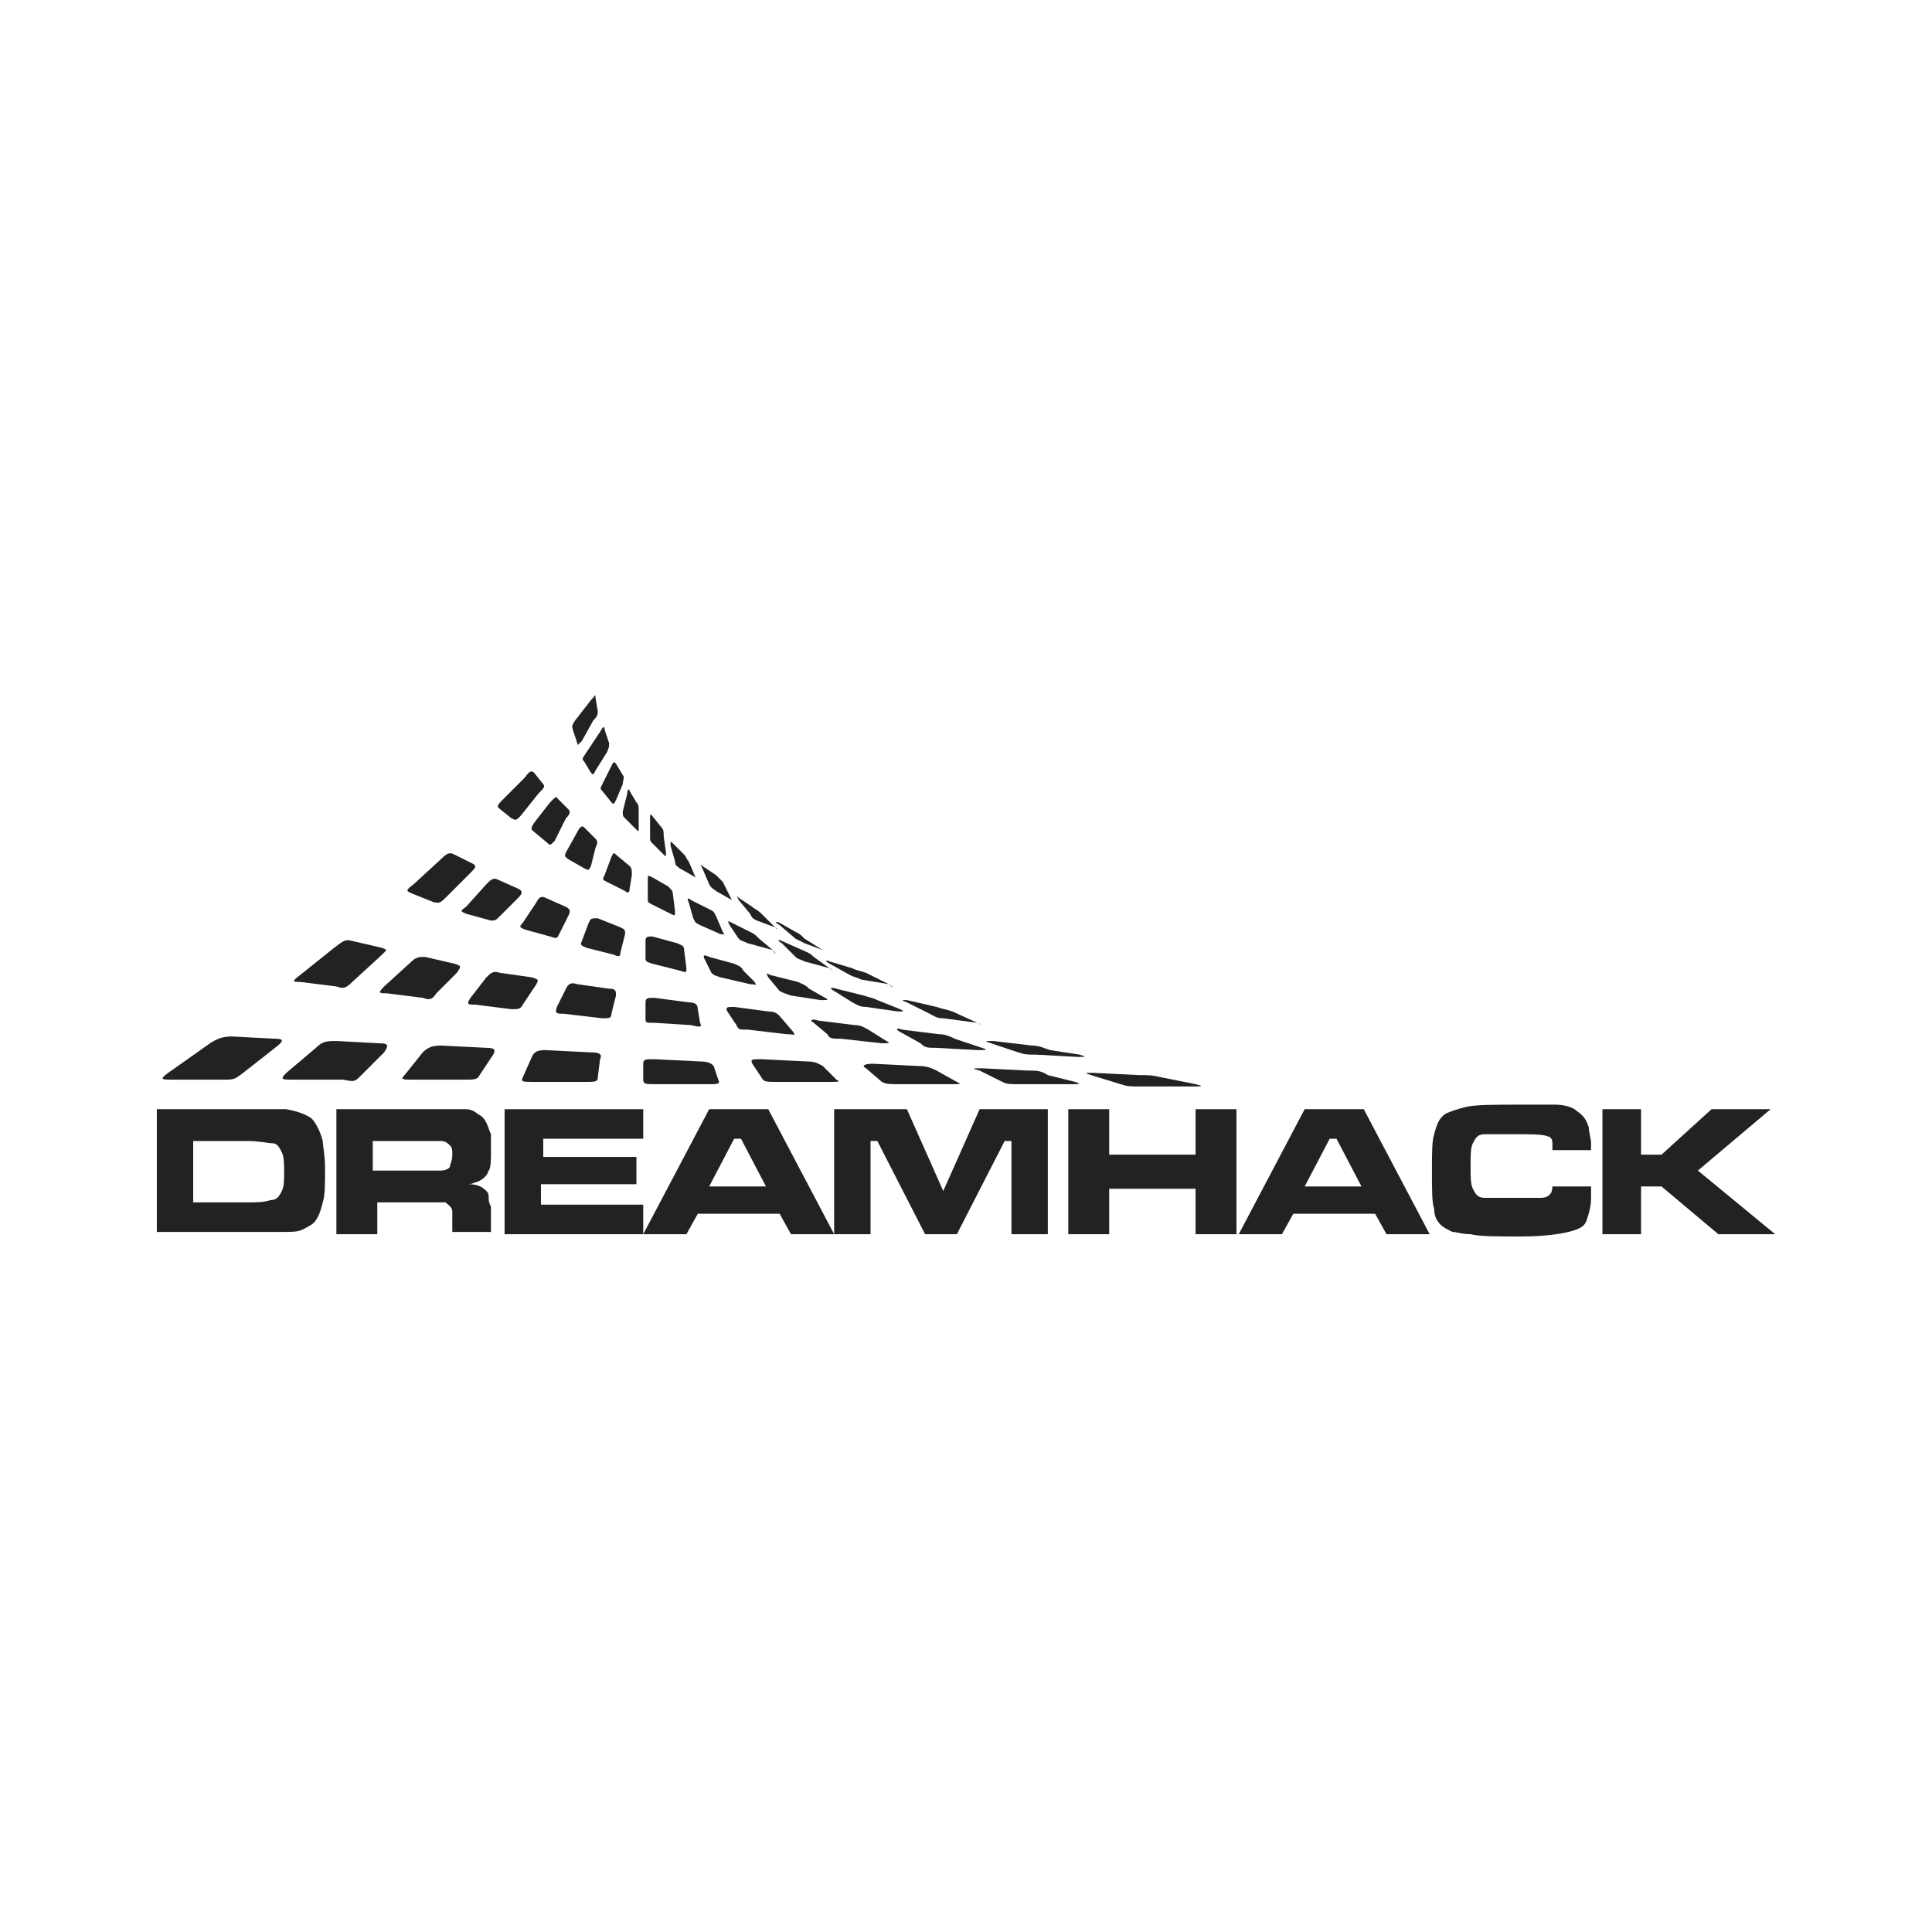 <?xml version="1.0" encoding="utf-8"?>
<!-- Generator: Adobe Illustrator 22.1.0, SVG Export Plug-In . SVG Version: 6.00 Build 0)  -->
<svg version="1.1" id="Layer_1" xmlns="http://www.w3.org/2000/svg" xmlns:xlink="http://www.w3.org/1999/xlink" x="0px" y="0px"
	 viewBox="0 0 85 85" style="enable-background:new 0 0 85 85;" xml:space="preserve">
<style type="text/css">
	.st0{fill:#222221;}
</style>
<g>
	<path class="st0" d="M6.9,54.3v-5.5h4c0.9,0,1.4,0,1.7,0c0.5,0.1,0.8,0.2,1.1,0.4c0.2,0.2,0.4,0.6,0.5,1c0,0.2,0.1,0.6,0.1,1.2
		c0,0.7,0,1.2-0.1,1.5c-0.1,0.4-0.2,0.7-0.4,0.9c-0.1,0.1-0.3,0.2-0.5,0.3c-0.2,0.1-0.5,0.1-0.8,0.1c-0.3,0-0.7,0-1.5,0H6.9z
		 M8.5,52.9h2.3c0.5,0,0.8,0,1.1-0.1c0.3,0,0.4-0.2,0.5-0.4c0.1-0.2,0.1-0.5,0.1-0.8c0-0.4,0-0.7-0.1-0.9c-0.1-0.2-0.2-0.4-0.4-0.4
		c-0.2,0-0.6-0.1-1.1-0.1H8.5V52.9z"/>
	<path class="st0" d="M14.8,54.3v-5.5h4c1,0,1.5,0,1.7,0c0.2,0,0.4,0.1,0.5,0.2c0.2,0.1,0.3,0.2,0.4,0.4c0.1,0.2,0.1,0.3,0.2,0.5
		c0,0.2,0,0.4,0,0.7c0,0.4,0,0.8-0.1,0.9c-0.1,0.3-0.3,0.4-0.5,0.5c-0.1,0-0.2,0.1-0.4,0.1c0.4,0,0.6,0.1,0.8,0.3
		c0.1,0.1,0.1,0.2,0.1,0.3c0,0.1,0,0.2,0.1,0.4c0,0.1,0,0.3,0,0.6v0.5h-1.7V54c0-0.3,0-0.6,0-0.7c0-0.2-0.2-0.3-0.3-0.4
		c-0.1,0-0.4,0-0.7,0h-2.3v1.4H14.8z M16.5,51.5h2.3c0.4,0,0.6,0,0.6,0c0.2,0,0.4-0.1,0.4-0.2c0-0.1,0.1-0.2,0.1-0.5
		c0-0.2,0-0.3-0.1-0.4c-0.1-0.1-0.2-0.2-0.4-0.2c-0.1,0-0.3,0-0.7,0h-2.3V51.5z"/>
	<path class="st0" d="M22.2,48.8h6.1v1.3h-4.4v0.8H28v1.2h-4.2V53h4.5v1.3h-6.1V48.8z"/>
	<path class="st0" d="M34.8,54.3l-0.5-0.9h-3.6l-0.5,0.9h-1.9l2.9-5.5h2.6l2.9,5.5H34.8z M33.7,52.2l-1.1-2.1h-0.3l-1.1,2.1H33.7z"
		/>
	<path class="st0" d="M36.9,48.8h3l1.6,3.6l1.6-3.6h3v5.5h-1.6l0-4.1h-0.3l-2.1,4.1h-1.4l-2.1-4.1h-0.3l0,4.1h-1.6V48.8z"/>
	<path class="st0" d="M47,48.8h1.8v2h3.8v-2h1.8v5.5h-1.8v-2h-3.8v2H47V48.8z"/>
	<path class="st0" d="M61,54.3l-0.5-0.9h-3.6l-0.5,0.9h-1.9l2.9-5.5H60l2.9,5.5H61z M59.9,52.2l-1.1-2.1h-0.3l-1.1,2.1H59.9z"/>
	<path class="st0" d="M68.3,52.2h1.7c0,0.3,0,0.4,0,0.5c0,0.4-0.1,0.7-0.2,1c-0.1,0.3-0.4,0.4-0.8,0.5c-0.4,0.1-1.1,0.2-2.1,0.2
		c-1.1,0-1.8,0-2.2-0.1c-0.4,0-0.6-0.1-0.8-0.1c-0.2-0.1-0.4-0.2-0.5-0.3c-0.2-0.2-0.3-0.4-0.3-0.7c-0.1-0.3-0.1-0.8-0.1-1.7
		c0-0.8,0-1.3,0.1-1.6c0.1-0.4,0.2-0.7,0.5-0.9c0.2-0.1,0.5-0.2,0.9-0.3c0.4-0.1,1.3-0.1,2.4-0.1c0.7,0,1.2,0,1.5,0
		c0.4,0,0.8,0.1,1,0.3c0.3,0.2,0.4,0.4,0.5,0.7c0,0.2,0.1,0.5,0.1,0.7c0,0,0,0.2,0,0.3h-1.7c0-0.1,0-0.2,0-0.3
		c0-0.2-0.1-0.3-0.2-0.3c-0.2-0.1-0.7-0.1-1.6-0.1c-0.6,0-1,0-1.2,0c-0.3,0-0.4,0.2-0.5,0.4c-0.1,0.2-0.1,0.5-0.1,1
		c0,0.5,0,0.8,0.1,1c0.1,0.2,0.2,0.4,0.5,0.4c0.2,0,0.6,0,1.2,0c0.6,0,1.1,0,1.3,0c0.2,0,0.4-0.1,0.4-0.2
		C68.2,52.6,68.3,52.4,68.3,52.2z"/>
	<path class="st0" d="M70.5,48.8h1.7v2h0.9l2.2-2h2.6l-3.2,2.7l3.4,2.8h-2.5l-2.5-2.1h-0.9v2.1h-1.7V48.8z"/>
</g>
<g>
	<path class="st0" d="M25.6,32.6c-0.2,0.2-0.2,0.2-0.2,0.1l-0.2-0.6c0-0.1-0.1-0.1,0.1-0.4l0.7-0.9c0.2-0.2,0.2-0.3,0.2-0.1l0.1,0.6
		c0,0.1,0,0.2-0.2,0.4L25.6,32.6z"/>
	<path class="st0" d="M26.2,33.9c-0.1,0.2-0.1,0.2-0.2,0.1l-0.3-0.5c-0.1-0.1-0.1-0.1,0.1-0.4l0.6-0.9c0.1-0.2,0.2-0.3,0.2-0.1
		l0.2,0.6c0,0.1,0,0.2-0.1,0.4L26.2,33.9z"/>
	<path class="st0" d="M36.2,41.8C36.4,41.9,36.4,41.9,36.2,41.8l-0.8-0.3c-0.2-0.1-0.2-0.1-0.4-0.2l-0.7-0.6c-0.2-0.1-0.2-0.2,0-0.1
		l0.7,0.4c0.2,0.1,0.2,0.1,0.4,0.3L36.2,41.8z"/>
	<path class="st0" d="M34.1,40.8C34.3,40.9,34.2,40.9,34.1,40.8l-0.8-0.3c-0.2-0.1-0.2-0.1-0.3-0.3l-0.5-0.6c-0.1-0.2-0.1-0.2,0-0.1
		l0.6,0.4c0.1,0.1,0.2,0.1,0.4,0.3L34.1,40.8z"/>
	<path class="st0" d="M32.2,39.6C32.3,39.8,32.3,39.8,32.2,39.6l-0.7-0.4c-0.1-0.1-0.2-0.1-0.3-0.3l-0.3-0.7c-0.1-0.2-0.1-0.2,0-0.1
		l0.6,0.4c0.1,0.1,0.2,0.2,0.3,0.3L32.2,39.6z"/>
	<path class="st0" d="M30.6,38.6C30.7,38.8,30.7,38.8,30.6,38.6l-0.7-0.4c-0.1-0.1-0.2-0.1-0.2-0.3l-0.2-0.7c0-0.2,0-0.2,0.1-0.1
		l0.5,0.5c0.1,0.1,0.1,0.2,0.2,0.3L30.6,38.6z"/>
	<path class="st0" d="M29.3,37.5c0,0.2,0,0.2-0.1,0.1l-0.5-0.5c-0.1-0.1-0.1-0.1-0.1-0.3l0-0.8c0-0.2,0-0.2,0.1-0.1l0.4,0.5
		c0.1,0.1,0.1,0.2,0.1,0.4L29.3,37.5z"/>
	<path class="st0" d="M28.1,36.4c0,0.2,0,0.2-0.1,0.1L27.5,36c-0.1-0.1-0.1-0.1-0.1-0.3l0.2-0.8c0-0.2,0.1-0.2,0.1-0.1l0.3,0.5
		c0.1,0.1,0.1,0.2,0.1,0.4L28.1,36.4z"/>
	<path class="st0" d="M27.1,35.2c-0.1,0.2-0.1,0.2-0.2,0.1l-0.4-0.5c-0.1-0.1-0.1-0.1,0-0.3l0.4-0.8c0.1-0.2,0.1-0.2,0.2-0.1
		l0.3,0.5c0.1,0.1,0,0.2,0,0.4L27.1,35.2z"/>
	<path class="st0" d="M19.6,39.5c-0.3,0.3-0.3,0.2-0.5,0.2l-1-0.4c-0.2-0.1-0.3-0.1,0.1-0.4l1.2-1.1c0.3-0.3,0.4-0.3,0.6-0.2
		l0.8,0.4c0.2,0.1,0.1,0.2-0.1,0.4L19.6,39.5z"/>
	<path class="st0" d="M22,40.3c-0.2,0.2-0.2,0.2-0.4,0.2l-1.1-0.3c-0.2-0.1-0.3-0.1,0-0.3l0.9-1c0.2-0.2,0.3-0.3,0.5-0.2l0.9,0.4
		c0.2,0.1,0.2,0.2,0,0.4L22,40.3z"/>
	<path class="st0" d="M43,45C43.3,45.1,43.2,45.1,43,45l-1.5-0.2c-0.3,0-0.4-0.1-0.6-0.2l-1-0.5c-0.3-0.1-0.2-0.1,0-0.1l1.3,0.3
		c0.3,0.1,0.4,0.1,0.7,0.2L43,45z"/>
	<path class="st0" d="M39.6,44.4c0.2,0.1,0.2,0.1-0.1,0.1l-1.4-0.2c-0.3,0-0.4-0.1-0.6-0.2l-0.8-0.5c-0.2-0.1-0.2-0.2,0.1-0.1
		l1.2,0.3c0.3,0.1,0.4,0.1,0.6,0.2L39.6,44.4z"/>
	<path class="st0" d="M36.3,43.9c0.2,0.1,0.1,0.1-0.2,0.1l-1.3-0.2c-0.3-0.1-0.3-0.1-0.5-0.2l-0.5-0.6c-0.1-0.2-0.1-0.2,0.1-0.1
		l1.2,0.3c0.2,0.1,0.3,0.1,0.5,0.3L36.3,43.9z"/>
	<path class="st0" d="M33.2,43.2c0.1,0.2,0.1,0.1-0.2,0.1l-1.3-0.3c-0.3-0.1-0.3-0.1-0.4-0.2L31,42.2c-0.1-0.2,0-0.2,0.2-0.1
		l1.1,0.3c0.2,0.1,0.3,0.1,0.4,0.3L33.2,43.2z"/>
	<path class="st0" d="M30.2,42.6c0,0.2,0,0.2-0.3,0.1l-1.2-0.3c-0.3-0.1-0.3-0.1-0.3-0.3l0-0.7c0-0.2,0.1-0.2,0.3-0.2l1.1,0.3
		c0.2,0.1,0.3,0.1,0.3,0.3L30.2,42.6z"/>
	<path class="st0" d="M27.3,41.9c0,0.2-0.1,0.2-0.3,0.1l-1.2-0.3c-0.2-0.1-0.3-0.1-0.2-0.3l0.3-0.8c0.1-0.2,0.1-0.2,0.4-0.2l1,0.4
		c0.2,0.1,0.2,0.1,0.2,0.3L27.3,41.9z"/>
	<path class="st0" d="M24.6,41.1c-0.1,0.2-0.1,0.2-0.4,0.1l-1.1-0.3c-0.2-0.1-0.3-0.1-0.1-0.3l0.6-0.9c0.1-0.2,0.2-0.3,0.4-0.2
		l0.9,0.4c0.2,0.1,0.2,0.2,0.1,0.4L24.6,41.1z"/>
	<path class="st0" d="M15.5,43.2c-0.3,0.3-0.4,0.3-0.7,0.2l-1.6-0.2c-0.3,0-0.4,0,0-0.3l1.5-1.2c0.4-0.3,0.5-0.4,0.8-0.3l1.3,0.3
		c0.3,0.1,0.2,0.1-0.1,0.4L15.5,43.2z"/>
	<path class="st0" d="M19.2,43.7C19,44,18.9,44,18.6,43.9L17,43.7c-0.3,0-0.4,0-0.1-0.3l1.1-1c0.3-0.3,0.4-0.3,0.7-0.3l1.3,0.3
		c0.3,0.1,0.3,0.1,0.1,0.4L19.2,43.7z"/>
	<path class="st0" d="M47.5,46.4c0.3,0.1,0.3,0.1-0.1,0.1l-1.8-0.1c-0.4,0-0.5,0-0.8-0.1l-1.2-0.4c-0.3-0.1-0.3-0.1,0.1-0.1l1.7,0.2
		c0.3,0,0.5,0.1,0.8,0.2L47.5,46.4z"/>
	<path class="st0" d="M43.2,46.1c0.3,0.1,0.2,0.1-0.2,0.1l-1.8-0.1c-0.4,0-0.5,0-0.7-0.2l-0.9-0.5c-0.2-0.1-0.2-0.2,0.1-0.1l1.6,0.2
		c0.3,0,0.5,0.1,0.7,0.2L43.2,46.1z"/>
	<path class="st0" d="M39,45.8c0.2,0.1,0.1,0.1-0.2,0.1L37,45.7c-0.4,0-0.5,0-0.6-0.2L35.8,45c-0.2-0.1-0.1-0.2,0.2-0.1l1.6,0.2
		c0.3,0,0.4,0.1,0.6,0.2L39,45.8z"/>
	<path class="st0" d="M34.9,45.4c0.1,0.2,0.1,0.1-0.3,0.1l-1.7-0.2c-0.4,0-0.4,0-0.5-0.2L32,44.5c-0.1-0.2,0-0.2,0.3-0.2l1.5,0.2
		c0.3,0,0.4,0.1,0.5,0.2L34.9,45.4z"/>
	<path class="st0" d="M30.8,45c0.1,0.2,0,0.2-0.4,0.1L28.8,45c-0.4,0-0.4,0-0.4-0.2l0-0.7c0-0.2,0.1-0.2,0.4-0.2l1.5,0.2
		c0.3,0,0.4,0.1,0.4,0.3L30.8,45z"/>
	<path class="st0" d="M26.9,44.6c0,0.2-0.1,0.2-0.4,0.2l-1.7-0.2c-0.3,0-0.4,0-0.3-0.3l0.4-0.8c0.1-0.2,0.2-0.3,0.5-0.2l1.4,0.2
		c0.3,0,0.3,0.1,0.3,0.3L26.9,44.6z"/>
	<path class="st0" d="M23,44.2c-0.1,0.2-0.2,0.2-0.5,0.2l-1.6-0.2c-0.3,0-0.4,0-0.2-0.3l0.7-0.9c0.2-0.2,0.3-0.3,0.6-0.2l1.4,0.2
		c0.3,0.1,0.3,0.1,0.2,0.3L23,44.2z"/>
	<path class="st0" d="M10.7,47.2c-0.4,0.3-0.4,0.3-0.9,0.3l-2.2,0c-0.5,0-0.6,0-0.2-0.3l1.7-1.2c0.4-0.3,0.7-0.4,1.1-0.4l1.9,0.1
		c0.4,0,0.4,0.1,0,0.4L10.7,47.2z"/>
	<path class="st0" d="M15.9,47.3c-0.3,0.3-0.3,0.3-0.8,0.2l-2.2,0c-0.5,0-0.6,0-0.3-0.3l1.3-1.1c0.3-0.3,0.5-0.3,0.9-0.3l1.9,0.1
		c0.4,0,0.4,0.1,0.2,0.4L15.9,47.3z"/>
	<path class="st0" d="M52.6,47.7c0.4,0.1,0.3,0.1-0.2,0.1l-2.2,0c-0.5,0-0.6,0-0.9-0.1l-1.3-0.4c-0.3-0.1-0.3-0.1,0.1-0.1l2,0.1
		c0.4,0,0.6,0,1,0.1L52.6,47.7z"/>
	<path class="st0" d="M47.3,47.6c0.3,0.1,0.2,0.1-0.2,0.1l-2.2,0c-0.5,0-0.6,0-0.8-0.1l-1-0.5C42.7,47,42.8,47,43.2,47l2,0.1
		c0.4,0,0.6,0,0.9,0.2L47.3,47.6z"/>
	<path class="st0" d="M42.1,47.6c0.2,0.1,0.2,0.1-0.3,0.1l-2.2,0c-0.5,0-0.6,0-0.8-0.1L38.1,47c-0.2-0.1-0.1-0.2,0.3-0.2l2,0.1
		c0.4,0,0.6,0.1,0.8,0.2L42.1,47.6z"/>
	<path class="st0" d="M36.8,47.5c0.2,0.1,0.1,0.1-0.4,0.1l-2.2,0c-0.5,0-0.6,0-0.7-0.2l-0.4-0.6c-0.1-0.2,0-0.2,0.4-0.2l2,0.1
		c0.4,0,0.5,0.1,0.7,0.2L36.8,47.5z"/>
	<path class="st0" d="M31.6,47.5c0.1,0.2,0,0.2-0.5,0.2l-2.2,0c-0.5,0-0.6,0-0.6-0.2l0-0.7c0-0.2,0.1-0.2,0.5-0.2l2,0.1
		c0.4,0,0.5,0.1,0.6,0.2L31.6,47.5z"/>
	<path class="st0" d="M26.3,47.4c0,0.2-0.1,0.2-0.6,0.2l-2.2,0c-0.5,0-0.6,0-0.5-0.2l0.4-0.9c0.1-0.2,0.2-0.3,0.6-0.3l2,0.1
		c0.4,0,0.5,0.1,0.4,0.3L26.3,47.4z"/>
	<path class="st0" d="M21.1,47.3c-0.1,0.2-0.2,0.2-0.7,0.2l-2.2,0c-0.5,0-0.6,0-0.4-0.2l0.8-1c0.2-0.2,0.4-0.3,0.8-0.3l2,0.1
		c0.4,0,0.4,0.1,0.3,0.3L21.1,47.3z"/>
	<path class="st0" d="M22.9,35.9c-0.2,0.2-0.2,0.2-0.4,0.1L22,35.6c-0.1-0.1-0.2-0.1,0.1-0.4l1-1c0.2-0.3,0.3-0.3,0.4-0.2l0.4,0.5
		c0.1,0.1,0,0.2-0.2,0.4L22.9,35.9z"/>
	<path class="st0" d="M24.4,37c-0.2,0.2-0.2,0.2-0.3,0.1l-0.6-0.5c-0.1-0.1-0.2-0.1,0-0.4l0.7-0.9c0.2-0.2,0.3-0.3,0.3-0.2l0.5,0.5
		c0.1,0.1,0.1,0.2-0.1,0.4L24.4,37z"/>
	<path class="st0" d="M39.1,43.3C39.4,43.5,39.3,43.5,39.1,43.3l-1.2-0.2c-0.2-0.1-0.3-0.1-0.5-0.2l-0.9-0.5c-0.2-0.1-0.2-0.2,0-0.1
		l1,0.3c0.2,0.1,0.3,0.1,0.6,0.2L39.1,43.3z"/>
	<path class="st0" d="M36.5,42.6C36.7,42.7,36.6,42.7,36.5,42.6l-1.1-0.3c-0.2-0.1-0.3-0.1-0.4-0.2l-0.6-0.6c-0.2-0.1-0.2-0.2,0-0.1
		l0.9,0.4c0.2,0.1,0.3,0.1,0.5,0.3L36.5,42.6z"/>
	<path class="st0" d="M34,41.8C34.2,42,34.1,42,34,41.8l-1.1-0.3c-0.2-0.1-0.3-0.1-0.4-0.2l-0.4-0.6c-0.1-0.2-0.1-0.2,0.1-0.1
		l0.8,0.4c0.2,0.1,0.2,0.1,0.4,0.3L34,41.8z"/>
	<path class="st0" d="M31.8,41c0.1,0.2,0.1,0.1-0.1,0.1l-0.9-0.4c-0.2-0.1-0.2-0.1-0.3-0.3l-0.2-0.7c-0.1-0.2,0-0.2,0.1-0.1l0.8,0.4
		c0.2,0.1,0.2,0.1,0.3,0.3L31.8,41z"/>
	<path class="st0" d="M29.7,40.1c0,0.2,0,0.2-0.2,0.1l-0.8-0.4c-0.2-0.1-0.2-0.1-0.2-0.3l0-0.8c0-0.2,0-0.2,0.2-0.1l0.7,0.4
		c0.1,0.1,0.2,0.2,0.2,0.3L29.7,40.1z"/>
	<path class="st0" d="M27.7,39.1c0,0.2-0.1,0.2-0.2,0.1l-0.8-0.4c-0.2-0.1-0.2-0.1-0.1-0.3l0.3-0.8c0.1-0.2,0.1-0.2,0.2-0.1l0.6,0.5
		c0.1,0.1,0.1,0.2,0.1,0.4L27.7,39.1z"/>
	<path class="st0" d="M26,38.1c-0.1,0.2-0.1,0.2-0.3,0.1L25,37.8c-0.1-0.1-0.2-0.1-0.1-0.3l0.5-0.9c0.1-0.2,0.2-0.3,0.3-0.2l0.5,0.5
		c0.1,0.1,0.1,0.2,0,0.4L26,38.1z"/>
</g>
</svg>

